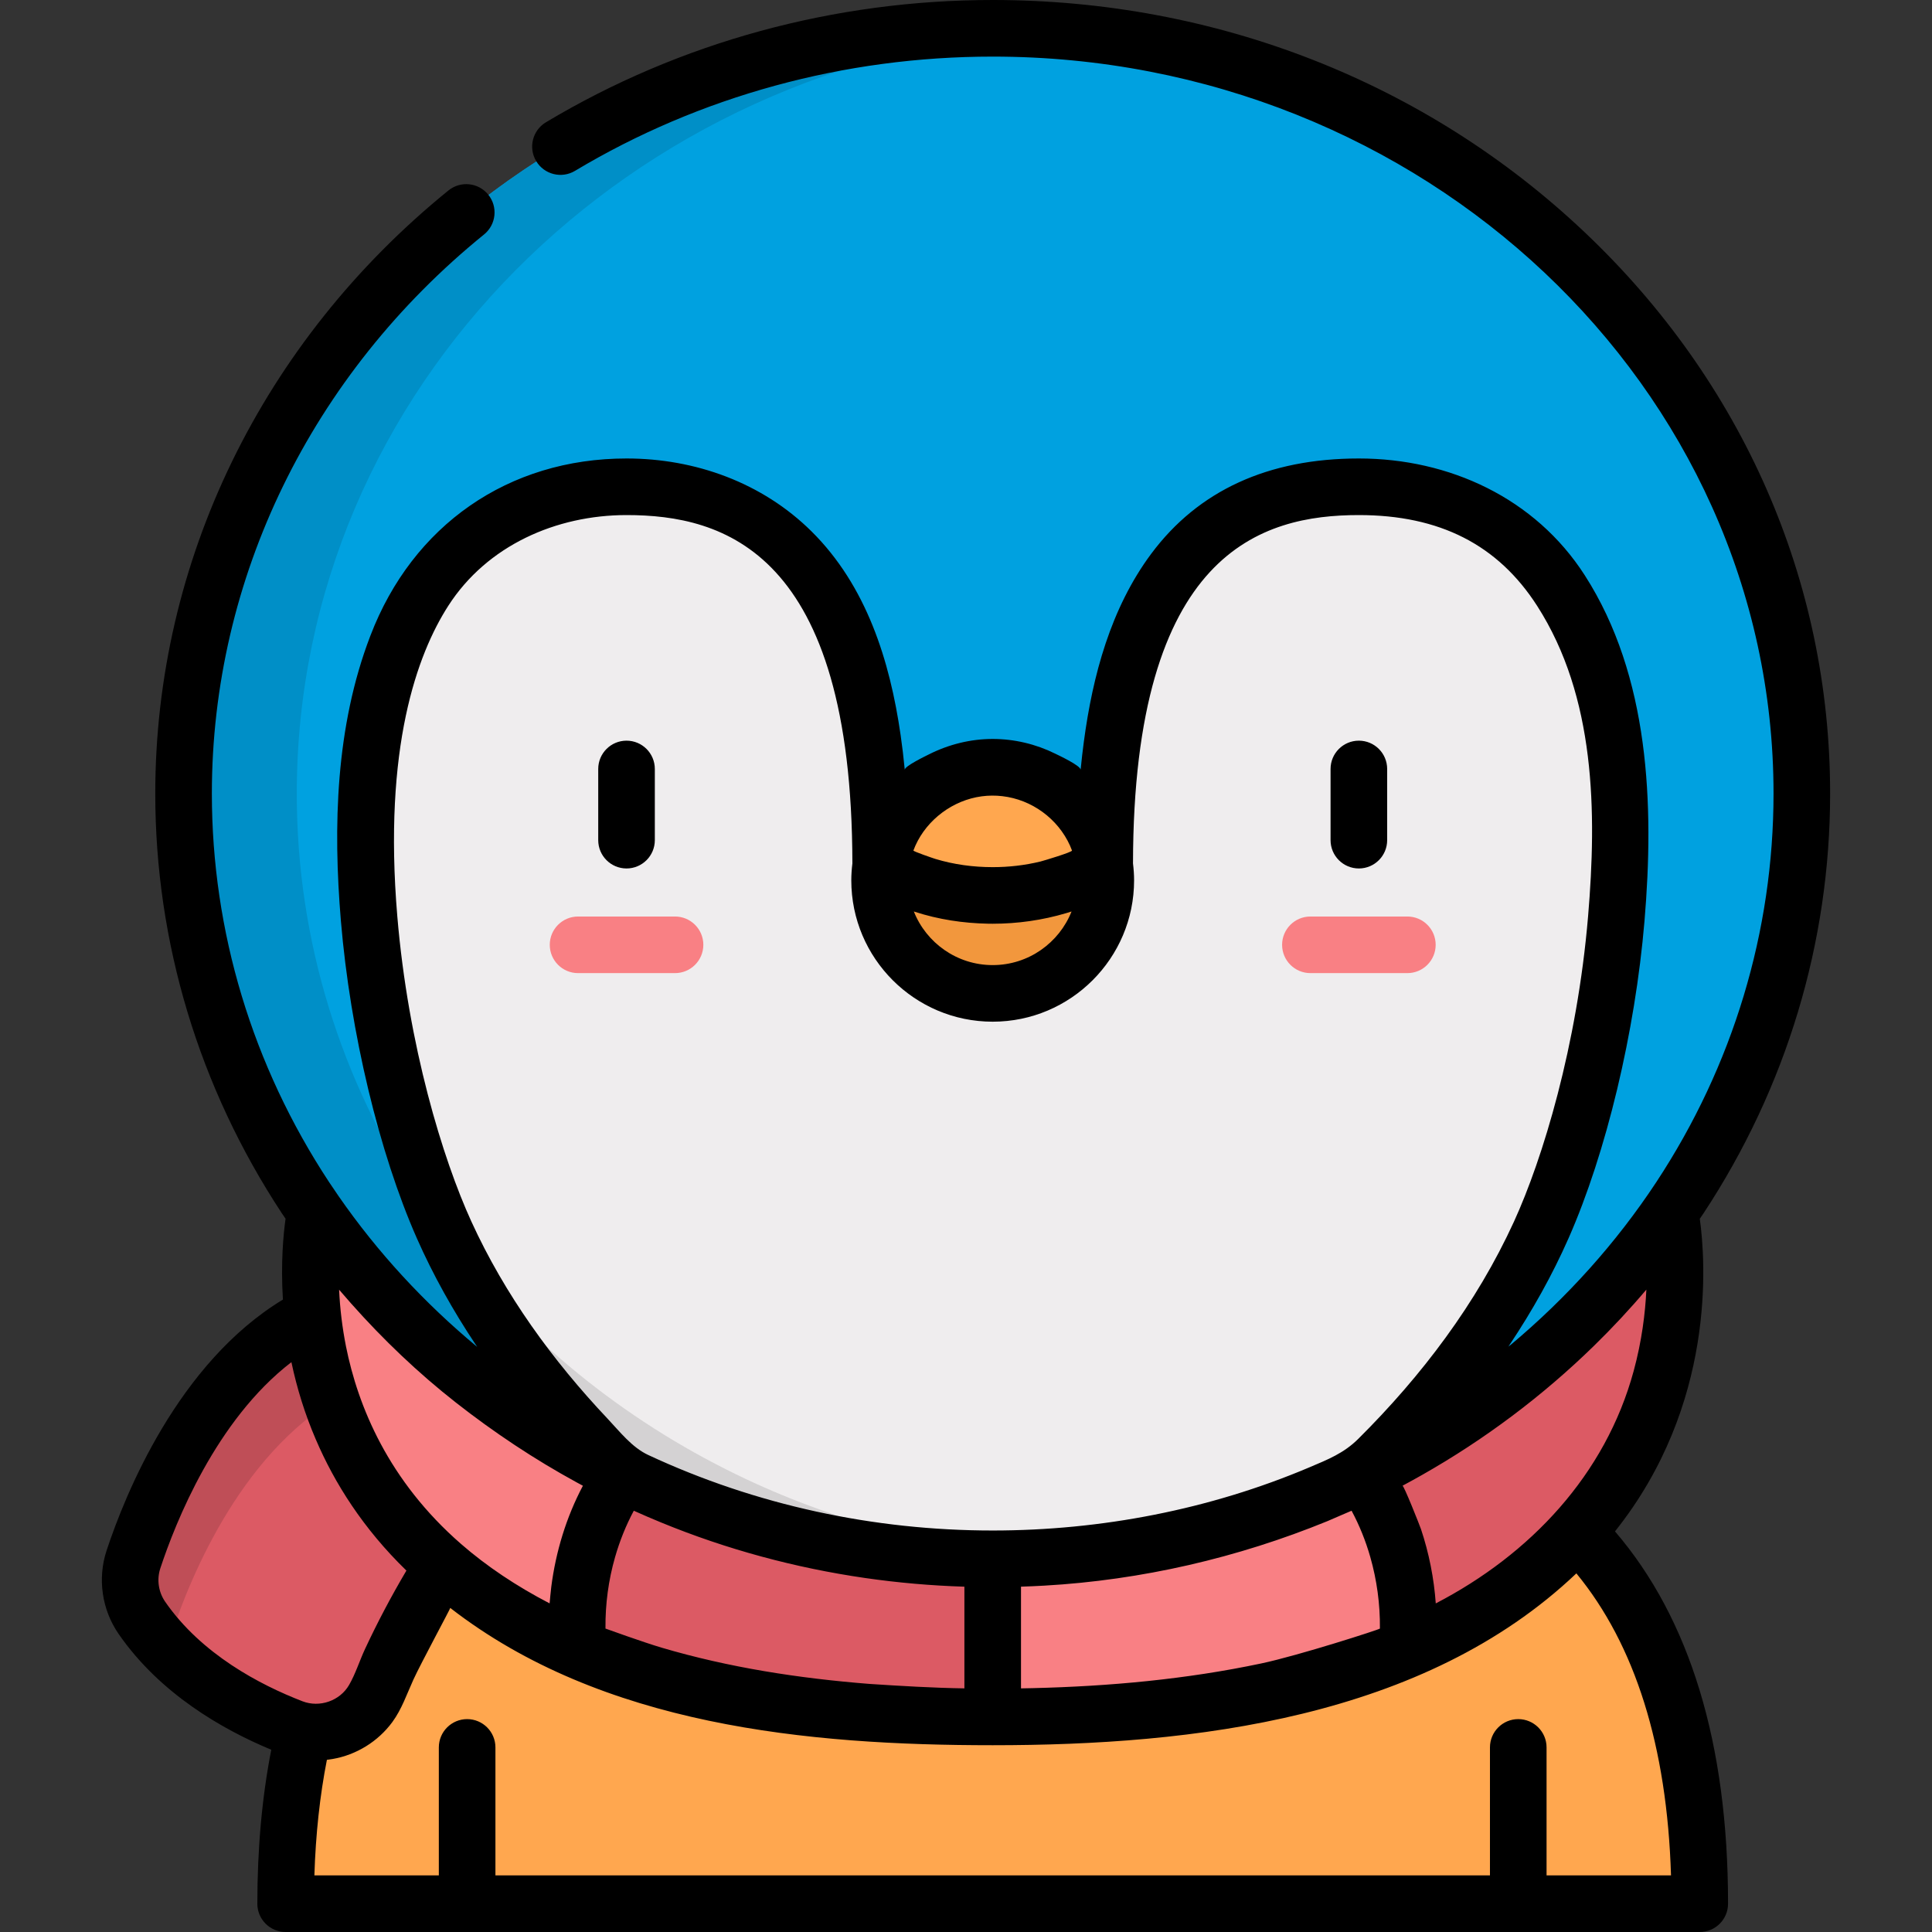 <?xml version="1.0" encoding="iso-8859-1"?>
<!-- Generator: Adobe Illustrator 19.0.0, SVG Export Plug-In . SVG Version: 6.00 Build 0)  -->
<svg version="1.1" id="Layer_1" xmlns="http://www.w3.org/2000/svg" xmlns:xlink="http://www.w3.org/1999/xlink" x="0px" y="0px"
	 viewBox="0 0 512 512" style="enable-background:new 0 0 512 512;" xml:space="preserve">
<rect x="0" y="0" width="512" height="512" fill="#333333" stroke="none"/>
<g>
	<g>
		<path style="fill:#FFA74F;" d="M375.482,383.034H150.678c0,0-74.975,8.238-74.975,121.466H116.3h0l7.5-4.004l7.5,4.004h0h263.561
			l7.5-4.692l7.5,4.692h40.597C450.457,391.272,375.482,383.034,375.482,383.034z"/>
		<path style="fill:#DC5A64;" d="M442.59,321.26c0,0,16.8,78.88-69.61,115.48h-0.01L332.08,421l-18-99.74H442.59z"/>
		<path style="fill:#F98084;" d="M361,390.76l-46.92-69.5h-46.29l-34.68,39.073L263.08,455c48.26,0,83.79-7.2,109.89-18.26
			C375.19,408.48,361,390.76,361,390.76z"/>
		<path style="fill:#DC5A64;" d="M82.859,348.58c-28.112,14.247-42.357,49.13-47.49,64.698c-1.721,5.219-0.882,10.954,2.245,15.473
			c10.595,15.314,27.207,24.218,39.851,29.102c8.919,3.445,18.98-0.86,22.603-9.708c6.976-17.038,17.218-33.303,17.218-33.303
			S119.576,329.972,82.859,348.58z"/>
		<path style="fill:#BF4E57;" d="M45.369,433.278c5.133-15.568,19.379-50.451,47.49-64.698c8.582-4.349,15.032-3.043,19.88,1.508
			c-4.415-16.818-13.046-30.039-29.88-21.508c-28.112,14.247-42.357,49.13-47.49,64.698c-1.721,5.219-0.882,10.954,2.245,15.473
			c2.105,3.042,4.454,5.822,6.956,8.377C44.69,435.831,44.953,434.539,45.369,433.278z"/>
		<path style="fill:#F98084;" d="M83.57,321.26c0,0-16.8,78.88,69.61,115.48h0.01L194.08,421l18-99.74H83.57z"/>
		<path style="fill:#DC5A64;" d="M267.79,321.26l-4.71,91.84V455c-48.26,0-83.79-7.2-109.89-18.26
			c-2.22-28.26,11.97-45.98,11.97-45.98l46.92-69.5H267.79z"/>
		<path style="fill:#00A1E0;" d="M165.16,390.76C95.97,357.12,48.65,288.94,48.65,210.3c0-112,96-202.8,214.43-202.8
			s214.43,90.8,214.43,202.8c0,78.64-47.32,146.82-116.51,180.46H165.16z"/>
		<path style="fill:#008FC7;" d="M165.16,390.76h30h0C125.97,357.12,78.65,288.94,78.65,210.3
			c0-107.23,88.001-195.015,199.43-202.298c-2.011-0.131-4.03-0.232-6.055-0.313c-0.749-0.029-1.497-0.059-2.248-0.081
			c-0.677-0.021-1.354-0.038-2.032-0.052c-1.539-0.031-3.08-0.055-4.627-0.055c-0.013,0-0.025,0-0.037,0
			c-62.916,0-119.502,25.626-158.726,66.443c-12.69,13.206-23.564,28.001-32.246,44.034c-5.525,10.202-10.163,20.905-13.818,32.018
			c-0.522,1.587-1.024,3.184-1.506,4.788c-5.298,17.644-8.134,36.268-8.134,55.518c0,3.687,0.104,7.35,0.309,10.987
			c0.479,8.488,1.51,16.838,3.059,25.017c10.625,56.088,45.63,104.175,94.279,134.104c4.054,2.494,8.203,4.862,12.44,7.098
			C160.857,388.624,162.998,389.709,165.16,390.76L165.16,390.76z"/>
		<path style="fill:#EFEDEE;" d="M408.05,326.85c-10.96,23.96-27.45,45.32-47.05,63.91c-29.35,14.28-62.64,22.34-97.92,22.34
			s-68.57-8.06-97.92-22.34c-19.6-18.59-36.09-39.95-47.05-63.91C93.17,272.33,72.21,129,166.04,129c40.96,0,67.36,26,67.36,100.15
			h59.36c0-74.15,26.4-100.15,67.36-100.15C453.95,129,432.99,272.33,408.05,326.85z"/>
		<path style="fill:#D4D2D3;" d="M263.126,413.099c1.802,0,3.595-0.035,5.386-0.077c0.665-0.017,1.332-0.03,1.995-0.052
			c1.345-0.043,2.684-0.106,4.022-0.172c1.186-0.061,2.37-0.129,3.551-0.206c-29.714-1.943-57.767-9.594-82.92-21.832
			c-30.279-14.721-56.369-36.058-76.138-61.991c10.953,23.18,27.065,43.9,46.138,61.991h0c1.834,0.893,3.684,1.761,5.549,2.604
			c5.594,2.531,11.322,4.838,17.172,6.911c1.95,0.691,3.913,1.356,5.89,1.994c3.953,1.276,7.958,2.447,12.011,3.507
			c18.239,4.773,37.454,7.323,57.299,7.323C263.095,413.1,263.111,413.099,263.126,413.099z"/>
		<g id="XMLID_944_">
			<path style="fill:#F98084;" d="M178.891,257.886h-25.698c-4.142,0-7.5-3.358-7.5-7.5s3.358-7.5,7.5-7.5h25.698
				c4.142,0,7.5,3.358,7.5,7.5S183.033,257.886,178.891,257.886z"/>
		</g>
		<g id="XMLID_942_">
			<path style="fill:#F98084;" d="M372.968,257.886H347.27c-4.142,0-7.5-3.358-7.5-7.5s3.358-7.5,7.5-7.5h25.698
				c4.142,0,7.5,3.358,7.5,7.5S377.11,257.886,372.968,257.886z"/>
		</g>
		<path style="fill:#F2973D;" d="M292.76,229.15c0.19,1.36,0.29,2.74,0.29,4.15c0,16.55-13.42,29.96-29.97,29.96
			s-29.97-13.41-29.97-29.96c0-1.41,0.1-2.79,0.29-4.15H292.76z"/>
		<path style="fill:#FFA74F;" d="M292.76,229.15c-7.66,5.04-18.13,8.15-29.68,8.15s-22.02-3.11-29.68-8.15
			c2.01-14.58,14.54-25.82,29.68-25.82S290.75,214.57,292.76,229.15z"/>
	</g>
	<g>
		<path d="M166.036,230.152c4.142,0,7.5-3.358,7.5-7.5v-18.868c0-4.142-3.358-7.5-7.5-7.5s-7.5,3.358-7.5,7.5v18.868
			C158.536,226.794,161.893,230.152,166.036,230.152z"/>
		<path d="M360.113,230.152c4.142,0,7.5-3.358,7.5-7.5v-18.868c0-4.142-3.358-7.5-7.5-7.5s-7.5,3.358-7.5,7.5v18.868
			C352.613,226.794,355.971,230.152,360.113,230.152z"/>
		<path d="M28.24,410.93c-2.441,7.406-1.245,15.664,3.201,22.089c10.956,15.834,27.52,25.308,40.448,30.678
			c-2.442,12.497-3.691,26.178-3.691,40.804c0,4.142,3.358,7.5,7.5,7.5h374.754c4.142,0,7.5-3.358,7.5-7.5
			c0-42.36-10.079-75.505-29.964-98.669c26.823-33.608,24.033-71.658,22.477-82.847c0.327-0.487,0.671-0.962,0.993-1.453
			c21.946-33.307,33.546-71.77,33.546-111.231c0-56.251-23.138-109.114-65.15-148.849C377.955,21.824,322.277,0,263.075,0
			c-42.054,0-82.996,11.207-118.401,32.408c-3.554,2.128-4.709,6.734-2.582,10.288c2.127,3.554,6.733,4.709,10.288,2.582
			C185.457,25.469,223.735,15,263.075,15c114.102,0,206.93,87.611,206.93,195.3c0,36.519-10.745,72.128-31.071,102.979
			c-10.647,16.159-23.74,30.679-38.568,43.101c-0.194,0.163-0.532,0.35-0.673,0.562c0.135-0.201,0.264-0.403,0.398-0.604
			c5.97-8.955,11.262-18.377,15.608-28.227c9.957-22.57,17.621-54.514,20.106-84.009c2.59-30.737,1.364-64.879-15.828-91.651
			c-13.139-20.46-35.927-30.95-59.862-30.95c-24.06,0-42.584,8.51-55.06,25.295c-10.685,14.376-15.494,32.244-17.824,49.761
			c-0.316,2.374-0.592,4.753-0.824,7.136c-0.01,0.105-0.023,0.206-0.033,0.31c0.079-1.086-5.997-3.913-6.754-4.287
			c-5.129-2.533-10.823-3.886-16.546-3.886c-5.859,0-11.624,1.437-16.852,4.064c-0.903,0.454-6.54,3.153-6.449,4.111
			c-0.01-0.104-0.023-0.203-0.033-0.306c-0.288-2.952-0.634-5.9-1.059-8.835c-2.85-19.81-9.071-39.628-23.613-54.037
			c-13.032-12.913-30.826-19.326-49.035-19.326c-31.311,0-56.683,17.71-67.867,46.942c-0.025,0.064-0.049,0.128-0.074,0.193
			c-9.132,23.87-9.871,50.272-7.749,75.466c2.485,29.496,10.149,61.439,20.106,84.009c4.317,9.786,9.644,19.288,15.606,28.224
			c0.135,0.202,0.264,0.405,0.399,0.606c-14.023-11.647-26.408-25.061-36.701-39.916c-0.859-1.24-1.709-2.487-2.539-3.747
			c-20.327-30.85-31.072-66.459-31.072-102.979c0-56.98,26.294-110.987,72.142-148.173c3.217-2.609,3.709-7.332,1.1-10.549
			c-2.609-3.217-7.332-3.709-10.549-1.1c-49.375,40.047-77.692,98.3-77.692,159.823c0,39.461,11.6,77.925,33.546,111.231
			c0.321,0.487,0.662,0.959,0.987,1.443c-0.576,4.094-1.309,11.733-0.702,21.428C47.14,361.252,33.112,396.153,28.24,410.93z
			 M409.854,497v-33.917c0-4.142-3.358-7.5-7.5-7.5s-7.5,3.358-7.5,7.5V497H131.294v-33.917c0-4.142-3.358-7.5-7.5-7.5
			s-7.5,3.358-7.5,7.5V497H83.315c0.346-10.915,1.457-21.17,3.317-30.626c0.085-0.01,1.078-0.146,1.486-0.217
			c6.308-1.079,12.075-4.645,15.862-9.803c2.502-3.407,3.851-7.463,5.591-11.273c1.924-4.211,9.85-18.883,9.75-18.961
			c40.195,31.185,94.577,36.38,143.753,36.38c53.21,0,114.277-7.127,154.681-45.54c15.601,18.976,24.021,45.835,25.081,80.04
			H409.854z M175.218,403.478c17.327,7.125,35.524,12.031,54.063,14.712c8.704,1.258,17.504,2.023,26.294,2.295l0,26.95
			c-8.405-0.131-16.796-0.632-25.183-1.182c-18.604-1.471-37.179-4.32-55.1-9.619c-4.833-1.429-14.663-4.981-14.835-5.047
			c0-0.036,0.001-0.07,0-0.105c-0.059-6.356,0.789-12.725,2.544-18.835c1.221-4.252,2.871-8.389,4.963-12.288
			C170.364,401.442,172.784,402.477,175.218,403.478z M276.766,420.209c25.717-1.462,51.202-7.348,75.036-17.098
			c0.539-0.221,6.369-2.771,6.38-2.751c2.09,3.888,3.745,8.02,4.957,12.264c1.748,6.119,2.611,12.492,2.552,18.855
			c0,0.036,0.001,0.071,0,0.108c-0.004,0.213-21.577,7.156-31.418,9.237c-19.917,4.212-40.266,6.067-60.597,6.551
			c-0.939,0.022-1.878,0.041-2.817,0.057c-0.094,0.001-0.191,0.001-0.285,0.002l0-26.95
			C272.64,420.417,274.704,420.326,276.766,420.209z M436.304,341.759c-0.287,6.236-1.205,13.624-3.359,21.549
			c-7.495,27.581-27.468,48.643-52.452,61.613c-0.47-6.658-1.799-13.351-3.916-19.682c-0.312-0.933-4.573-11.678-4.904-11.502
			c1.748-0.931,3.478-1.89,5.197-2.865c16.564-9.391,31.912-20.9,45.537-34.202C427.268,351.924,431.914,346.944,436.304,341.759z
			 M283.973,241.554c-3.297,8.313-11.422,14.206-20.898,14.206c-9.477,0-17.602-5.893-20.899-14.206
			c0.088,0.029,0.18,0.053,0.268,0.082c6.247,2.036,12.813,3.025,19.375,3.151c0.419,0.008,0.837,0.013,1.256,0.013
			c6.587,0,13.17-0.935,19.485-2.81C283.032,241.849,283.504,241.706,283.973,241.554z M242.59,224.096
			c3.137-6.966,9.98-12.039,17.545-13.058c1.837-0.247,3.662-0.258,5.503-0.044c7.795,0.905,14.699,5.956,17.922,13.092
			c0.096,0.212,0.443,1.085,0.527,1.307c0.155,0.411-7.613,2.735-8.345,2.914c-4.144,1.01-8.403,1.494-12.668,1.494
			c-5.14,0-10.303-0.689-15.225-2.188c-0.48-0.146-5.876-1.989-5.789-2.219C242.146,225.167,242.498,224.302,242.59,224.096z
			 M105.291,242.841c-3.771-44.761,5.261-69.453,13.502-82.286c10.277-16.003,28.61-24.055,47.241-24.055
			c25.663,0,59.766,9.583,59.857,92.323c-0.179,1.492-0.288,2.994-0.288,4.477c0,20.656,16.809,37.46,37.471,37.46
			c20.661,0,37.47-16.804,37.47-37.46c0-1.489-0.109-2.991-0.288-4.479c0.091-82.738,34.195-92.321,59.858-92.321
			c21.392,0,36.844,7.868,47.24,24.055c15.494,24.124,15.83,54.66,13.502,82.287c-2.891,34.314-12.037,64.284-19.633,80.889
			c-9.895,21.631-24.454,40.89-41.284,57.597c-3.829,3.8-8.034,5.454-12.937,7.533c-26.422,11.199-55.261,16.74-83.928,16.74
			c-31.473,0-62.746-6.708-91.291-20.014c-4.335-2.021-7.532-6.194-10.788-9.641c-14.59-15.446-27.211-32.843-36.071-52.215
			C117.329,307.125,108.183,277.156,105.291,242.841z M93.064,345.452c8.472,9.549,17.741,18.394,27.79,26.272
			c10.037,7.868,20.774,15.022,32.017,21.148c0.534,0.291,1.069,0.579,1.605,0.865c-4.407,8.328-7.187,17.462-8.382,26.798
			c-0.106,0.83-0.395,3.751-0.439,4.38c-8.807-4.571-16.669-9.83-23.452-15.732c-19.286-16.787-27.339-36.512-30.518-52.399
			c-0.976-4.949-1.589-9.959-1.817-14.999C90.21,342.189,92.339,344.636,93.064,345.452z M77.226,360.984
			c1.47,6.972,3.61,13.83,6.423,20.378c0.015,0.035,0.031,0.07,0.046,0.105c4.948,11.553,12.516,23.599,24.008,34.755
			c-0.025,0.043-0.053,0.092-0.078,0.134c-3.947,6.681-7.599,13.593-10.88,20.626c-1.455,3.119-2.508,6.555-4.224,9.536
			c-2.435,4.232-7.815,6.093-12.358,4.339c-11.293-4.363-26.773-12.48-36.387-26.374c-1.785-2.58-2.268-5.891-1.29-8.857
			C46.469,403.547,57.226,376.342,77.226,360.984z"/>
	</g>
</g>
<g>
</g>
<g>
</g>
<g>
</g>
<g>
</g>
<g>
</g>
<g>
</g>
<g>
</g>
<g>
</g>
<g>
</g>
<g>
</g>
<g>
</g>
<g>
</g>
<g>
</g>
<g>
</g>
<g>
</g>
</svg>

